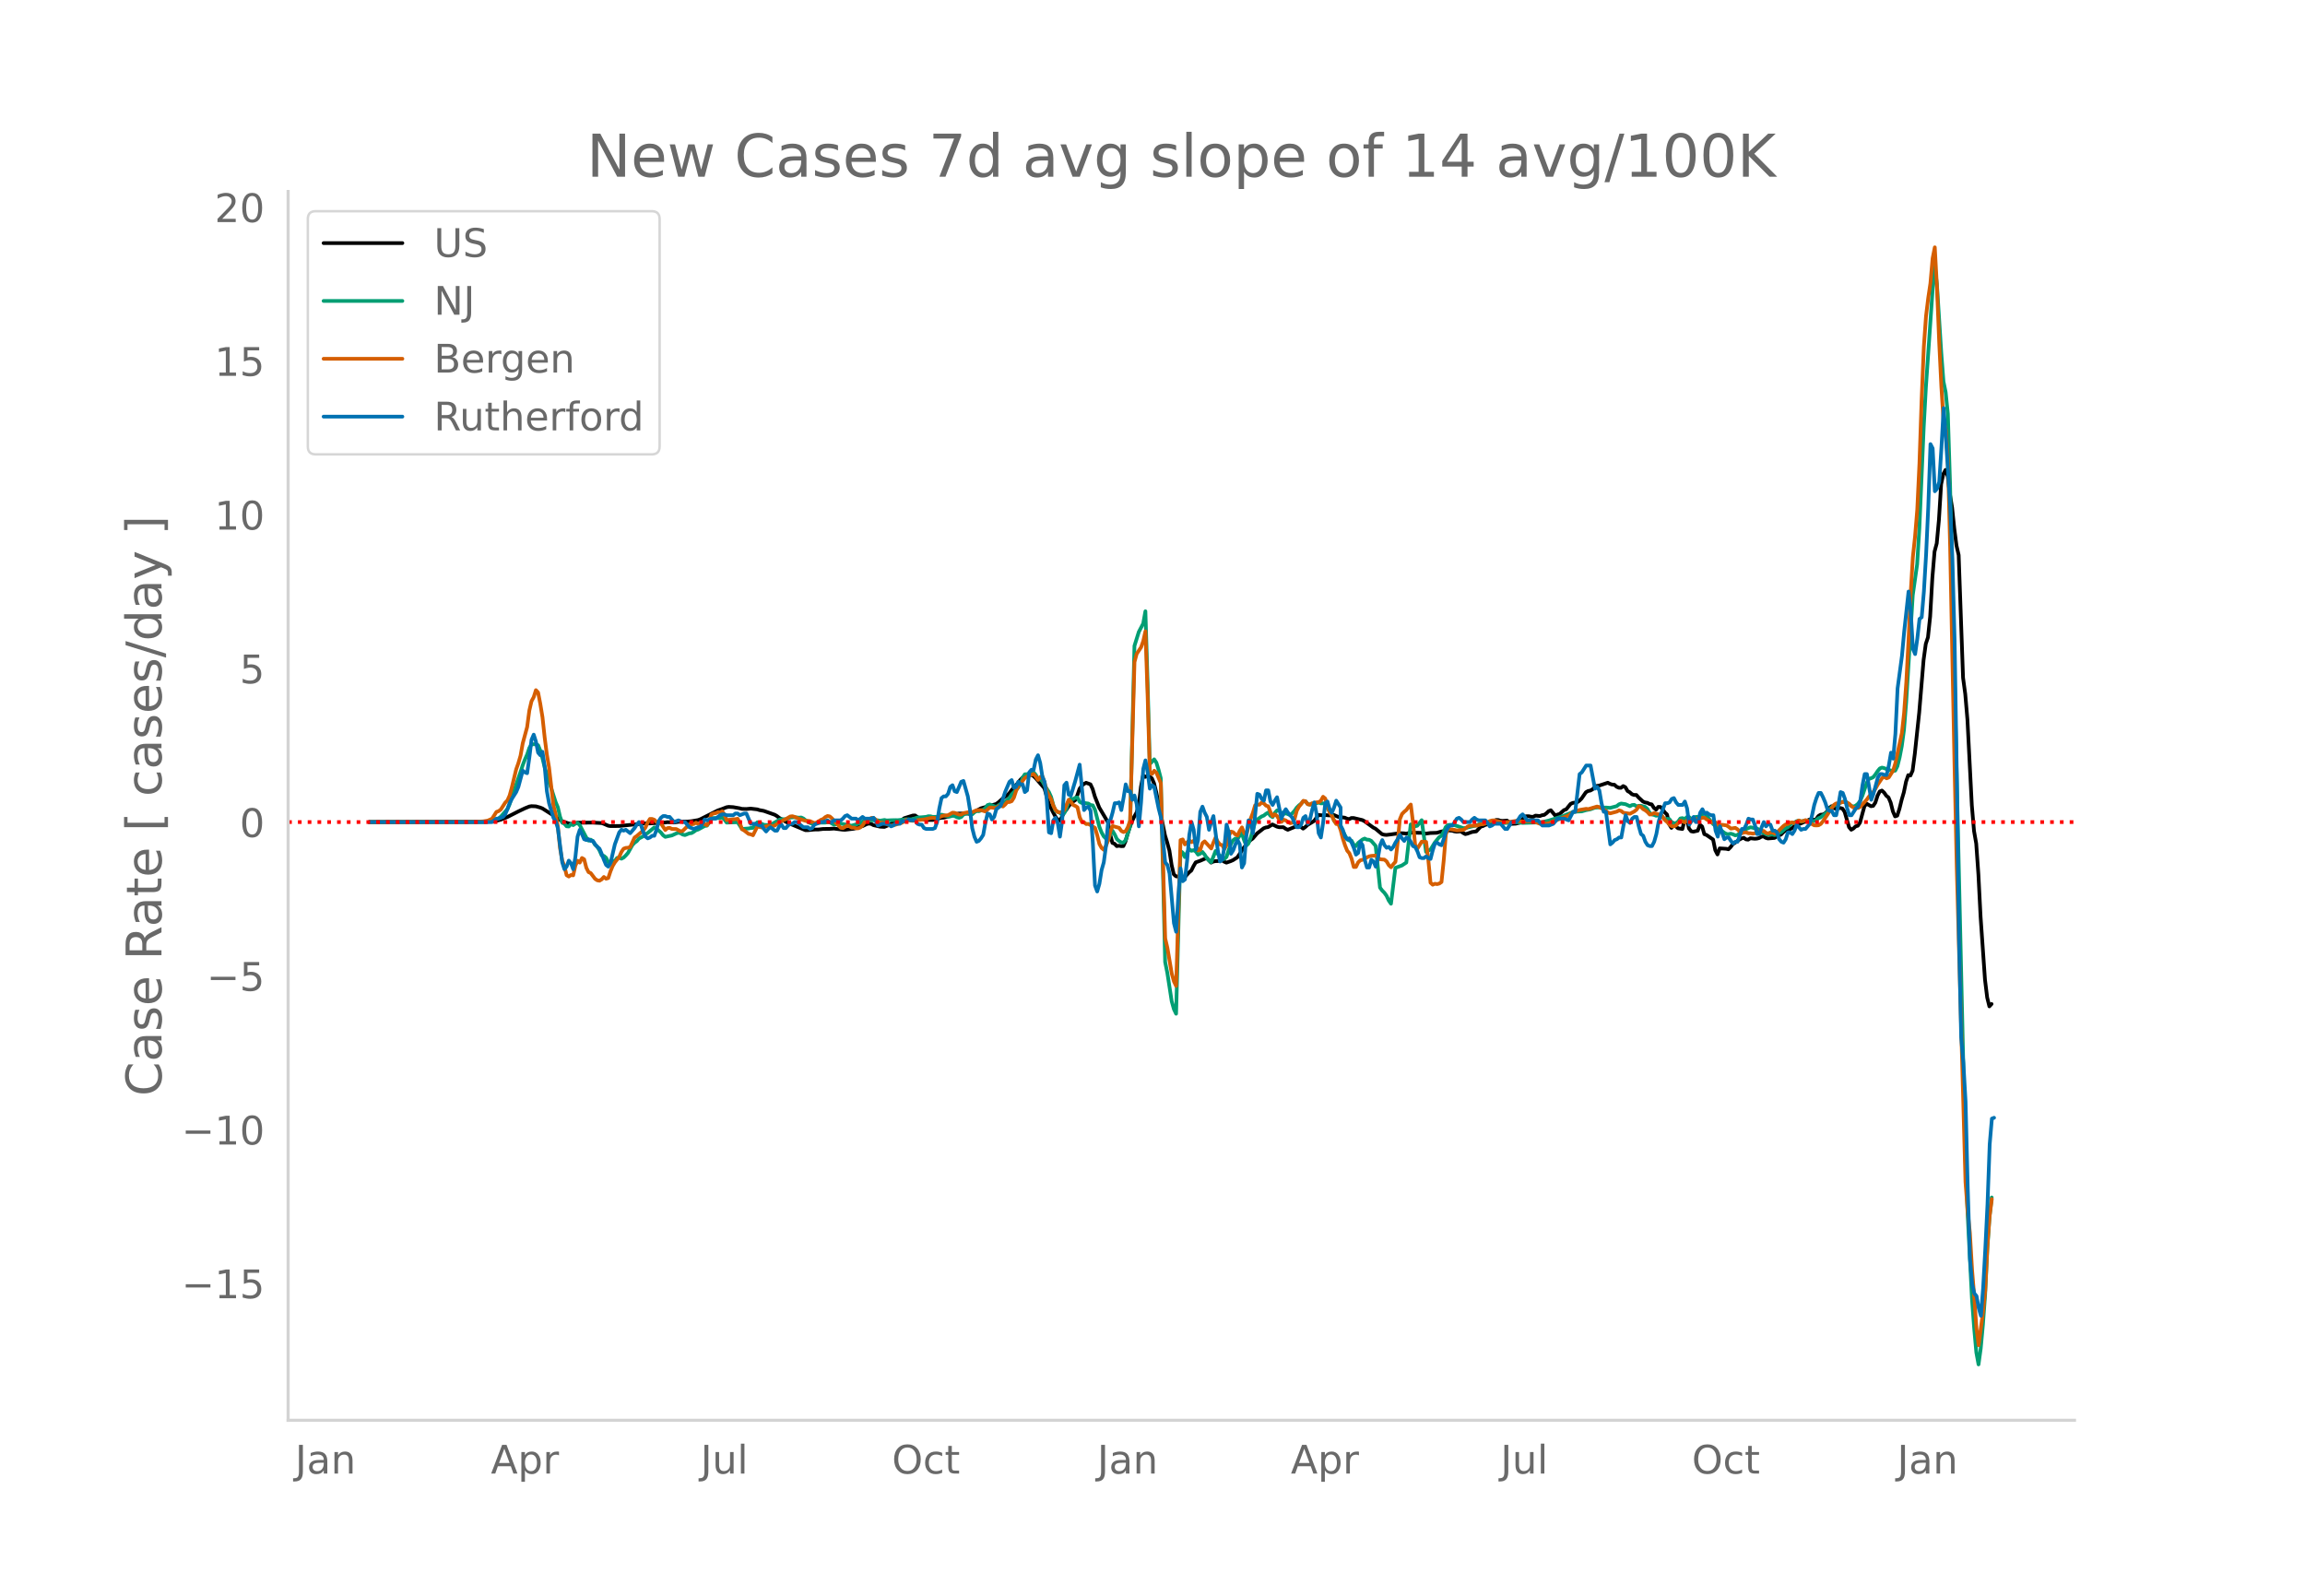<svg height="864" viewBox="0 0 936 648" width="1248" xmlns="http://www.w3.org/2000/svg" xmlns:xlink="http://www.w3.org/1999/xlink"><defs><style>*{stroke-linecap:butt;stroke-linejoin:round}</style></defs><g id="figure_1"><path d="M0 648h936V0H0z" style="fill:#fff" id="patch_1"/><g id="axes_1"><path d="M117 576.72h725.4V77.76H117z" style="fill:none" id="patch_2"/><path clip-path="url(#p9989d589c5)" d="m149.973 333.818 47.167-.107 2.67-.124 1.78-.278 1.78-.47 2.67-1.086 4.45-2.266 2.67-1.272 1.78-.72.89-.144 1.78.08 1.779.5.89.36 5.34 3.397 2.67 1.812 2.67.866.89.173.89-.024 1.78-.441 6.229-.04 3.56.19.89.302 1.78.777.89.143 3.56-.035 10.679-1.078 1.78.043 2.67-.18 3.56-.211.89-.138 2.67.143 2.669-.39 2.67.031 1.78-.175 2.67-.446.89-.327 7.12-3.586 1.779-.617 1.78-.69.89-.141 1.78.106 2.67.466.89.24 1.78.055 1.78-.165 2.67.312.89.29 1.78.33 4.449 1.574.89.534.89.7 2.67 1.607 1.78.831 6.23 2.589.89.003 2.669-.271 1.78-.029 1.78-.208 2.67-.036 1.78-.118 3.56.45.89.041 3.56-.424.89-.255.89-.403.889-.26.89-.14 1.78-.856.89-.189.89.152.89.49 2.67.617 1.78.103 1.78-.756 1.78-.96 1.78-.06.89-.224 1.78-1.523 3.559-1.107.89-.031 1.78 1.261 2.67.567 2.67.021 1.78-.343.89-.363.89-.19.89-.052 4.449-1.121.89-.394.89-.165 2.67.03.89-.01.89.132.89-.18.89-.61 2.67-1.467 6.229-1.76.89-.653 1.78-1.586 1.78-1.307.89-.866.89-1.18 2.67-3.018.89-1.195.89-.869.89-.66.89-.4.89-.137.89.07.89.435.89.862 3.559 4.105 1.78 6.247 1.78 3.598.89 1.64.89 1.234.89.473.89-1.593.89-1.923.89-.962.89-1.39.89-1.047.89-.836.89-.572.89-1.985.89-2.604.89-1.252.89-.763.89-.49 1.779.64.89 1.897.89 3.049 1.78 4.48 3.56 6.006.89 4.874.89 3.46.89.368.89.951.89-.137.89.154.89-.021.89-1.954.89-3.183.89-2.764.89-2.255.889-1.896.89-1.544.89-2.67.89-7.712.89-4.68.89.55.89-.415.89.339.89.626.89 2.06.89 3.602 3.56 17.565.89 2.87.89 3.284.89 5.826.89 3.812.89.805.89.116.889-.188.89.667.89-.26 1.78-1.943.89-.736.89-1.8.89-1.517 1.78-.633 2.67-1.157 1.78 1.888.89-.426.89-.171.89-.027 1.78-.332.89.594.889.378 1.78-.617.89-.392 1.78-1.15 2.67-3.994 1.78-2.165.89-.843.89-.63 1.78-2.071 2.67-2.087.89-.347.89-.128 1.779-1.084 1.78.873.89.249 1.78-.008.89.628.89.421 1.78-.742 2.67-1.083 1.78 1.35.89-.647.89-.834 2.67-1.617 1.779-2.446 1.78.166.89-.148 1.78.177 1.78-.198 1.78.766 2.67.342.89.386.89.21.89-.476.89.004 3.56.843.889.457 3.56 2.59.89.447 2.67 2.228.89.237.89.077 1.78-.212 3.56-.501 1.78.059.89.139 1.779-.423 2.67.064 1.78.014.89.226.89.1 1.78-.244 2.67-.09 1.78-.51 1.78-.328.89-.135 1.78.114.889.269.89.133 1.78-.131.89.65.89.474.89-.211 1.78-.64 1.78-.258 1.78-1.91.89-.231.89-.45.89-.266.89.034.89-.095 1.78-1.725.89.02.889.284.89.077 1.78-.138 1.78 1.35 1.78-.081 1.78-.442 1.78-2.437.89-.146.89.01.89.197.89.024.89-.487 1.78.179.89-.334.89-.139.889-.653.89-.855.89-.365 1.78 2.128.89-.367.89-.235 1.78-1.59.89-.297 1.78-2.21.89-.414 1.78-.25.89-.619.89-.895 1.78-2.564.89-.507.89-.175.889-.482.89-.847.89-.583.89-.094 3.56-1.18.89.472.89.289.89.058.89.808.89.407.89.033.89-.706.89.457.89 1.546.89.504.89.798.89.316.89-.014.889 1.015 1.78 1.64.89.401.89.126.89.476.89.156.89 1.41.89.752.89-1.143.89.04.89.967.89 1.27.89.84.89 3.97.89 1.457.89-1.976.89 1.286.89.865 1.78.27.889-3.637.89-.686.89 4.126.89 1.12.89.165 1.78-.39.89-2.42.89.72.89 3.096.89.345 2.67 1.848.89 4.315.89 1.74.89-2.462 2.67.16.89.203.889-.893.89-1.219.89-.545 1.78-1.294.89-.461.89-.245.89.635.89.117.89-.567 1.78.196.89-.067.89-.215.89-.542.89-.142.89.593.89.264 2.67-.215.889-.588 1.78-.803.89-.932.89-.708.89-.372.89-.117.89-.453.89-.739.89-.536 1.78-.629 3.56-1.598.89-.167.89.32.89-.261.89-1.282.89-.575.889-.056.89-.41.89-.834.89-1.432.89-.7.89.692.89.355.89-.251.89-.09.89.241.89 1.351 1.78 6.176.89 1.063.89-.51.89-.86.89-.254.89-1.287 1.78-6.577.889-1.1 1.78 1.03.89-.129.89-1.328.89-2.798.89-1.737.89-.365.89.83.89 1.274.89.715.89 2.101.89 3.53.89 2.053.89-.32.89-2.803.89-3.626.89-3.039.89-4.324.89-2.644.89.166.889-2.033.89-6.806 1.78-16.713 1.78-21.368.89-6.52.89-2.698.89-8.466.89-15.682.89-10.658.89-3.336.89-9.606.89-14.407.89-4.156.89-1.667.89 2.578.89 7.305.89 5.412.89 8.523.89 6.894.889 3.885 1.78 49.8.89 6.6.89 10.452 1.78 34.733.89 10.442.89 5.085.89 12.546.89 17.343 1.78 25.368.89 7.282.89 3.6.89-.975h0" style="fill:none;stroke:#000;stroke-linecap:round;stroke-width:1.5" id="line2d_1"/><path clip-path="url(#p9989d589c5)" d="m149.973 333.816 46.277-.084 1.78-.1 1.78-.287 2.67-1.035.89-.694 2.67-3.068.89-1.952 1.78-5.403 2.67-7.741.89-2.741.89-2.324.89-1.99.89-2.676.89-1.491 1.78-.041.889.415.89 2.164.89 3.186.89 3.627.89 2.79.89 3.255.89 2.5 1.78 5.574.89 2.102.89 3.806.89 2.494.89.36.89 1.067.89.083.89-.999.89.443.89-.603.89-.256.89.852 2.669 5.093.89 1.213.89-.396.89.617.89 1.481.89.776.89 1.483.89 2.053.89.184.89.75.89 1.781.89-.02.89-.452.89.016.89-1.237.89-.133.89.427.89-.458.89-.863.89-1.03 1.779-3.193.89-.96.89-.618.89-1.062 1.78-.932.89-.848.89-.482 2.67-2.264.89.551 1.78 1.513.89 1.121.89.662 1.78-.39.89-.184 1.779-.806.89-.317.89.248.89.527.89.199 1.78-.714.89-.098.89-.522.89-.662.89-.264 2.67-1.438.89-.128.89-1.147.89-1.58.89-.376 1.78.01.89.014.889-.307.89.922.89 1.223 4.45-.159 1.78 2.742 2.67-.206.89-.178.89-.06.89-1.26.89-1.013 1.78.628.89.425 1.779.11.89-.124 2.67-1.488.89-.588.89-.229 1.78.043 1.78-.698 1.78-.111 1.78.165.89-.082.89.421.89.71 1.78 1.112.89.27.889.057 1.78-.46 2.67-.022.89-.181.89.018 1.78 1.033 1.78-.477.89-.023 1.78.368 2.67.517 3.559-1.063 1.78-1.31.89-.07.89.28h1.78l1.78-.017.89.147 1.78-.293.89.2 1.78-.092 1.78-.043.89.03 3.559-.388 1.78.05.89-.144 1.78-.608 1.78-.105 1.78-.164.89-.26.89.03.89.24 1.78-.031.89-.339.89-.54.89.221 1.78.589.889-.086.89-.33.89.178.89.447.89.269.89-.337.89-.98.89-.429.89-.084.89.146.89.274.89-.837.89-.565.89.147 1.78-.628.89-.663.89-1.22.89-.266 1.78.723.889.282 1.78-1.264.89-.122.89-.584 1.78-1.694.89-1.406 2.67-2.759.89-1.435.89-2.588.89-1.377.89-.058.89-.207.89-.354.89-.23.89 1.06.89 1.695.89.12.889.74.89 1.665 1.78 2.77.89 1.997.89 3.35.89 2.3.89.337.89.475.89.8.89-.695.89-1.825.89-2.845.89-1.271.89.264.89-.557.89-.137.89 1.755.89.5.89-.025 1.779.241.89.607.89.137.89 1.798 1.78 6.91.89 2.273.89 1.602.89.921.89.667.89-2.366.89-1.484.89 1.497.89 1.894.89.788.89.548.89.052.89-1.041 1.78-5.484 1.779-73.33 1.78-5.706 1.78-3.398.89-4.965.89 29.043.89 33.033 1.78-1.953.89 1.346.89 2.884.89 3.43 1.78 74.651.89 4.403 1.78 11.555.89 3.182.89 1.858 1.779-66.036.89.594.89 1.843.89-1.812.89-1.42.89.671.89-.274.89.582.89 1.239.89-.378.89-.713.89 1.08.89 1.438.89.958.89.693 1.78-4.535.89 1.157.89.832.89.043.89 1.196.889-.856.89-2.812.89-2.377.89-1.541.89-.687.89.213.89-1.458.89-.94.89 2.834.89 2.237.89-.898.89-2.387 1.78-6.175.89-1.168 1.78-1.249.89-.368.89-.703.89-.526.89 1.31.889.561.89-1.712.89-1.002.89-.012.89 1.016.89.489.89-.365 1.78.746.89-.72.89-.995.89-1.293.89-.898.89-.69.89-1.013.89.036.89 1.04.89.33.89-.217.89-.063 1.779-.622.89.349.89-.03.89.173.89 1.8 1.78 2.614.89 2.414.89 1.046.89-.03 3.56 6.618.89.468.89.056.89 1.67.89.588.89-1.293 1.78-1.415.889-.39.89.442.89.052.89.447 1.78 2.035 1.78 16.972.89 1.178.89.902.89 1.246.89 1.923.89 1.273 1.78-14.558 2.67-.988 1.78-1.185 1.779-15.479.89.292.89.487.89-.24 1.78-2.251 1.78 12.876.89-.534.89-.361 1.78-2.921 1.78-2.179.89-.553.89-1.565.89-2.016.89-.772.89-.1 1.779.137 3.56 1.208.89-.05 4.45-1.062.89-.426.89-.274 2.67-.187.89-.363.89-.165 1.78.147 2.669.325 2.67-.1 1.78-.278 1.78.063 1.78.256 6.23-.192 1.78-.13 2.669-.634 6.23-1.973.89-.438 1.78-.679.89-.371 1.78-.19 1.78-.073 1.78-.511 1.78-.335 1.779-.668 1.78-.15 1.78.174.89-.085 1.78.143 1.78-.467.89-.247.89-.712.89-.342 1.78.274 1.78.81.89-.464.89-.076.89.594.889-.196.89-.04 1.78.484.89.862.89 1.503.89.684.89.19.89.344.89-.185.89-.358.89 1.171.89.884.89-.292.89.135.89 1.21.89.74.89-.298.89-.655.89-1.253.89-.145.889.399.89-.805.89-.015.89.813.89-.593.89-.274.89-.01.89.12.89-1.101.89-.547 3.56 4.463.89.71.89 1.448.89.783.89-.14.89.678.89.503.89.105.889-.21.89.258.89.421.89-.16 2.67-1.76.89-.68 1.78-.69.89.181.89.305h.89l.89.687.89.829.89.314.89.472.89.29.89-.158.89.056.89.21.889-.272.89-.509.89-.38 1.78-1.594.89-.396.89-1.026.89-.739.89-.151.89-.57.89-.257.89.384 1.78-.392.89.233.89.094.89-.123.89.015.89-.471.89-.704.89-.353 2.669-2.136 1.78-2.052 1.78-.936.89-.244.89-.575.89-.41.89.015.89.338 1.78 1.382.89.23.89-.376.89-.722.89-1.17.89-2.052 1.779-5.273.89-1.645.89-.261.89-.436.89-1.139.89-1.342.89-1.066.89-.337.89.236 1.78.706 1.78.462.89-.171.89-1.793.89-3.546.89-4.637.89-6.63.89-11.182 2.669-43.468 1.78-12.518.89-14.436 1.78-41.295.89-16.287 2.67-38.81.89-10.169.89 7.111 1.78 27.936.89 11.675.89 4.358.89 8.799.89 28.344 6.229 273.136.89 22.849 1.78 35.039.89 11.873.89 9.94.89 4.835.89-6.475.89-9.656.89-12.07.89-18.563.89-13.158.89-7.885h0" style="fill:none;stroke:#009e73;stroke-linecap:round;stroke-width:1.5" id="line2d_2"/><path clip-path="url(#p9989d589c5)" d="m149.973 333.816 42.717-.082 3.56-.205 1.78-.287 1.78-.78 1.78-2.773.89-.315.89-.676 1.78-2.76.89-.91.89-1.968.89-3.232 1.78-7.414.89-2.521.89-3.055.89-5.03 1.78-6.566.89-6.71.89-3.806.89-1.647.89-2.829.889.943.89 4.592.89 5.432.89 8.262.89 6.929.89 5.254 1.78 15.43.89 3.499.89 4.954.89 8.842.89 5.036.89 2.323.89 3.629.89.553.89-.615.89.137.89-3.943.89-1.988.89.751.89-1.865.889.526.89 3.464.89 1.736.89.41 1.78 2.344.89.587.89.158.89-.547.89-.977.89.71.89-.266.89-2.72.89-2.173.89-1.482 1.78-2.208.89-2.022.89-1.319.89-.321.89-.068.889-.28 1.78-3.875.89-.601 1.78-1.531.89-.759.89-1.223.89-2.009.89-1.428.89.02.89.329.89.895.89.663.89-.103 1.78 2.7.89-.766.89-.103.89.445 1.779.04 1.78.95.89-.232 2.67-2.644.89.006.89-.15.89-.52.89.48.89.218.89-.294.89.164.89.512.89-1.653.89-2.747.89-.403.89-.144.89-.423.89.082.889-.404.89 1.463.89 2.104 2.67-.335.89-.04.89-.185.89 1.75.89 2.528.89.498 1.78 1.394.89.171.89.376 1.78-3.574 1.78.41.89-.123.89-.369.889-.143.89.136.89-.02.89-.287 1.78-1.237.89-.396.89-.602.89-.369 1.78-1.059.89-.102.89.28 1.78.758 2.67.848.89-.007.89.116 1.779.793.89-.205 1.78-1.1.89-.356.89-.772.89-.444.89.17.89.766.89 1.08 1.78 1.838.89.936.89.144 1.78-1.053.89.28.89.595.89-.014.89.267.89-.007.889-.37.89-.826.89-1.414.89-.615.89-.315.89-.697.89.09.89.614.89.759.89.485.89.007 1.78.54.89.423.89.212.89-.24.89-.088 1.78-.731.89-.075.89-.697.889-.533 1.78.362.89.061 2.67-.362 1.78-.178 2.67-.594.89-.096 1.78.233 1.78-.889.89-.232 1.78-.157 1.779-1.025.89.082 1.78.704.89-.007.89-.588 1.78-.335.89-.184.89.116 1.78-.786 1.78-.04 1.78.56 1.78-1.613.89.027.89.144.889-.007.89-.656.89-.219.89.294.89-.772.89-1.039.89-.007.89-.341.89-1.422.89-2.74.89-1.981.89-.608.89-1.517.89-1.169.89-.56 2.67-1.046.89 1.094.89 1.318.89-1.195.889-.287.89 2.542.89 3.553.89 1.783.89 1.49.89 2.61.89 1.722.89.861.89.075.89-.061.89-.875 1.78-4.175.89.827.89 1.285.89.403.89.567.89 4.004.89 1.954.89.144.89.704.889-.069 2.67 1.606.89 2.993.89 3.567.89 1.6.89.75.89-1.632.89-2.235.89-3.71.89-2.07 2.67.75.89 1.258.89.438.89-.397.89-1.626.89-2.651 1.779-64.383.89-3.314 1.78-2.665.89-2.529.89-3.97.89 26.547.89 30.86.89.532.89-1.305.89.807 1.78 4.223 1.78 63.03.89 3.82 1.78 10.468.89 3.218.89 1.831 1.779-59.216.89-.294.89 2.036 1.78-1.633.89.717.89-.574.89 1.306.89 2.63.89-.266.89-2.713.89-.717 2.67 2.89.89-2.412.89-2.03.89 1.73.89 1.113.89.24.89 1.57.889-1.55.89-3.697.89-1.825.89.24.89.922.89.444.89-1.886.89-1.414.89 2.275.89.67 1.78-6.54.89-2.316.89-3.027.89-.314.89.034.89-.895.89.375.89.923.89.246.89 2.337.889 1.674.89-.738.89.642.89 1.517.89.902.89-.881.89.287.89.69.89.437.89-.205.89-1.483.89-3.375.89-1.626.89-1.114.89-1.299.89.199.89 1.223.89.11.89-.548.89.076.89-.438.889-.027.89-.642.89-1.593.89.725.89 3.355.89 2.248.89 1.408.89 1.886.89 1.448.89.082.89 2.337.89 3.478.89 2.747.89 2.194.89 1.032.89 2.227.89 3.355.89-.027.89-1.859.89-.84.89-.198.889-.37.89-.614.89-.41.89-.192 1.78-.123 1.78 1.504 1.78.143.89.745.89 1.53.89.82.89-1.222.89-.97.89-7.818.89-9.47.89-2.146.89-.916.89-.738.889-1.223.89-.97.89 7.195.89 9.259.89 1.476 1.78-2.89 1.78.136.89 7.373.89 9.204.89.807.89-.39.89.15.89-.239.89-.621.89-8.624.89-10.755.89-2.31.89.253 1.779.28.89.212 2.67-.246.89-.588.89-.779.89-.294 2.67-.048 1.78-.533.89-.054.89-.253 1.78-.977.89-.267.89-.068 3.559.861.89-.014.89-.157.89-.034 2.67-.43 2.67.232 3.56-.075.89.054 2.67.991.89.116 1.779-.198.89-.178 8.01-3.17 1.78-1.326 2.67-.881 2.67-.458.89.116 3.559-1.06.89.288 1.78.902.89.588.89.758.89.24 2.67-.705.89-.505.89.28.89.697 2.67.39 1.78-.95.89-.732.889-1.38.89.308.89.895.89.485.89.717.89.991.89-.157.89-.458 1.78.574.89-.061 1.78 2.412.89.758.89.998.89.642.89.103.89-.403 1.78-1.9.89.246.889.43.89-.738.89-.533.89.52 2.67-.752.89-.061.89-.335.89.048.89.69 2.67 1.353.89-.178.89.8.89.642.89-.492 1.78.266.89.568.889.724 1.78-.294.89.554.89.922.89.71.89-.327.89-.041.89.362.89.014.89.15.89-.178.89-.608 1.78-.396.89.102.89.745.89.3.89-.43.89-.054.89.56.889-.314.89-1.107 1.78-1.743.89-.622.89-.15.89-.567.89-.103.89.349 1.78-1.135.89.356.89-.096.89-.396.89.273.89.601.89.738.89.492.89.048.89-.068.89-.533.889-1.093 4.45-6.642.89-.595.89-.048 1.78-.54.89.055.89.212.89.52.89.942.89.568 1.78.143.89-.471 2.669-2.98.89-1.237 1.78-1.879.89-1.373.89-1.613 1.78-2.603.89-.581.89.69.89-.355 1.78-2.795.89-2.959 2.67-12.28.89-8.124.89-12.443.89-16.646.89-19.502.889-14.746.89-8.378.89-10.837.89-18.82.89-26.02.89-21.293.89-12.504.89-7.312.89-5.979.89-10.12.89-4.51.89 16.407.89 22.064.89 18.286.89 13.817.89 3.56.89 12.846.89 35.014 1.78 88.477.89 40.972 3.559 128.09.89 11.957.89 8.706.89 15.033.89 11.083.89 12.833.89 6.676 1.78-13.57.89-8.685.89-18.115.89-12.061.89-6.909h0" style="fill:none;stroke:#d55e00;stroke-linecap:round;stroke-width:1.5" id="line2d_3"/><path clip-path="url(#p9989d589c5)" d="M149.973 333.816h49.837l1.78-1.392h.89l1.78-.696.89-1.044.89-2.089.89-2.436.89-1.74 1.78-2.784.89-2.088 1.78-6.613.89.696.89.348.89-6.264.89-7.309.89-2.088.89 2.784.889 4.525.89 1.044.89-1.393.89 5.917.89 10.093.89 4.872 1.78 5.917.89 1.392.89 2.784 1.78 13.921.89 2.784.89-1.044.89-2.436.89 1.044.89 2.436.89-4.872.89-8.353.89-2.784.89 1.74.889 2.088.89.348.89-.348.89.696h.89l.89 1.393.89 1.044.89.696.89 2.088.89 2.436.89 2.088.89.696.89-1.392 1.78-7.656 1.78-4.873.89-1.044.89.348.89-.348 1.779 1.392 1.78-2.088.89-1.392.89-1.044.89 1.392.89 2.784.89 1.74.89.696.89-.348.89-.696h.89l.89-2.436.89-3.48.89-1.392.89-.696h.89l.89.348h.89l1.78 2.088 1.779-.696 1.78.696h.89l1.78 2.088 1.78.696 1.78-.696h.89l.89-1.74.89-1.392.89.348 1.78-.696h1.78l1.78-1.392.889-.348h.89l.89.348h2.67l.89-.696h.89l.89.696 1.78-.696h.89l1.78 4.176h1.78l1.78.696h.89l.89 1.392.89 1.044.889-1.044.89-.696 1.78 1.392h.89l.89-1.74.89-.696.89 1.392h.89l.89-1.044.89-.696h.89l.89-.696h.89l2.67 2.088h1.78l.89.696.89-.348.889-1.392 2.67-1.044h.89l1.78-.696.89.696h.89l.89-.696h2.67l.89-.696.89-1.044.89-.348 1.78 1.392h1.78l.89.696 1.779-1.392.89.696h2.67l.89-.348.89 1.392.89 1.74 1.78-.696h1.78l.89.348.89.696.89-.348.89-.696h1.78l.89-1.044h1.779l.89-.696.89.348h1.78l.89 1.392.89.348h.89l.89 1.392.89.348h2.67l.89-.348.89-2.436.89-5.569.89-4.176.89-.696h.89l.89-1.044.889-2.784.89-.696.89 2.436.89.348 1.78-4.177.89-.348 1.78 6.265.89 5.568.89 7.309.89 3.48.89 2.088.89-.348.89-1.044.89-1.392.89-4.872.89-3.828.89.348.89 2.088.89-1.044.889-3.133 1.78-1.392 1.78-5.568 1.78-4.177.89-.696.89 3.133.89-.348.89-2.089.89 1.045h.89l.89 3.132.89-.696.89-7.309.89-1.044h.89l.89-4.176.89-1.74.89 3.132.889 5.568.89 2.088.89 7.31.89 13.224.89.348.89-5.22.89-1.044.89 2.088.89 5.568.89-6.264.89-14.617.89-1.045.89 4.873.89.348 1.78-5.917 1.78-6.612 1.78 18.445.89-1.044.889-.348.89 1.74.89 12.877.89 17.402.89 2.436.89-3.132.89-5.569.89-3.132.89-6.612.89-10.093.89-.348.89-3.133.89-3.828h.89l.89-.348.89 3.132.89-4.872.89-5.568.89 2.784h.89l.89 3.48.889-1.74.89 3.48.89 9.049.89-9.745.89-13.573.89-3.48.89 4.872.89 6.613.89-1.392.89.696 1.78 8.7.89 3.48 1.78 18.446.89 1.044.89 3.48 1.78 20.186.89 3.48.89-14.617.889-11.137.89 5.22.89-.695.89-7.657.89-10.44.89-5.221.89 3.132.89 8.005.89-3.829.89-11.485.89-2.088.89 2.436.89 1.74.89 5.221.89-3.132.89-2.436 1.78 13.92.89 4.525.89-.696.89-5.22.889-9.05.89 3.133.89 8.7.89-1.391.89-2.436.89-1.74.89 1.74.89 9.396.89-1.74.89-11.137.89-6.264.89.348.89 4.872.89-7.308.89-8.701.89.348.89 1.74.89.696.89-4.176h.89l.89 4.524.889 1.392.89-1.74.89-1.392 1.78 8.7.89-2.436.89-1.392.89 1.392 1.78 2.089.89 2.088.89 1.74h.89l.89-1.044.89-2.784.89-.696.89 3.132.89-1.74.89-3.829.89-3.132.89 4.525.889 8.004.89 1.74.89-5.916.89-8.005.89-.696.89 3.132.89 1.392.89-2.088.89-2.784 1.78 2.784v7.309l.89 1.74.89 2.784.89 1.044.89-.348.89 1.74.89 2.089.89 2.784.89-.696.89-4.525.89 1.393.889 5.916.89 3.132h.89l.89-3.132.89.696.89 2.088.89-3.48.89-5.22.89-2.089.89 2.089.89 1.044.89-.348.89 1.044.89-1.044.89-1.74.89-1.393.89-1.74.89 1.392.89 1.044.89-1.392.889.348.89 1.392.89 1.74.89.349.89 1.74.89 2.436.89.348h.89l.89-.696.89.696.89.348.89-3.48.89-2.784.89-.349.89.697.89.348.89-2.437.89-3.132.89-1.74.89-.696h.89l1.779-2.784.89-.348.89.696.89 1.044h2.67l.89-1.044.89-.696.89.696.89.348h2.67l.89 1.044.89 1.392.89-.348.89-.696h2.669l1.78 2.088h.89l1.78-2.784h1.78l.89-1.044.89-1.392.89-.696.89 1.044.89 1.392h4.45l1.78 2.088h2.669l1.78-.696 1.78-2.088h2.67l1.78.696 1.78-3.48h.89l1.78-15.314.89-.696 1.78-2.784h1.78l1.779 9.397.89-.696.89 1.392.89 5.22.89 3.48h.89l1.78 13.226.89-.697.89-1.044.89-.348.89-.696h.89l.89-4.872.89-4.176.89 2.436.89.696.89-1.74.89-.696h.89l.889 3.828.89 3.132.89.696.89 2.436.89 1.393.89.348h.89l.89-1.74.89-3.133.89-4.872.89-3.132.89-2.089.89-2.436h.89l.89-.348.89-1.392.89-.348.89 1.74.89 1.044h1.78l.889-1.392.89 2.784.89 6.613.89-1.392.89-1.74.89 2.088h.89l.89-3.829.89-1.392.89 1.74.89-.348.89.697.89.348h.89l.89 6.264.89 2.436.89-4.176 1.78 5.22.89-.696h.89l.889 1.392.89 1.045.89-.697h.89l.89-2.436.89-2.784h.89l.89-1.74.89-2.436.89.348h.89l.89 2.436.89 3.48h.89l.89-2.784.89-2.088.89 1.74.89-1.044.89.348.89 2.436h.89l.889.696.89 2.784.89 1.044.89.348.89-1.392.89-2.784h.89l.89.696.89-1.392.89-2.436 1.78 2.088.89-.348h.89l1.78-2.088.89-3.48.89-4.177.89-2.784.89-2.088h.89l.889 1.74.89 2.088.89 2.784.89.696h.89l.89 1.74h.89l.89-4.176.89-5.22.89.348.89 2.436.89 3.828.89 2.785h.89l1.78-2.785.89-.696.89-2.436.89-6.264.89-4.525h.889l1.78 10.441.89-2.436 1.78-6.613.89-1.392h.89l.89.348h.89l.89-3.828.89-5.22.89 2.436.89-10.093.89-18.446 1.78-13.225.89-9.745 1.78-16.357.89 8.005.889 15.313.89 2.088.89-6.264.89-8.005.89-.696.89-10.44.89-14.966.89-19.49.89-25.406.89 1.74.89 17.402.89-1.044.89-2.784.89-13.922.89-16.009.89 11.485 1.78 28.538.89 21.23.89 33.063.89 54.64.889 66.474.89 40.023.89 10.44.89 15.662.89 35.499.89 28.19.89 10.441.89 3.828.89 1.045.89 4.872.89 3.132.89-11.137.89-16.009.89-18.098.89-24.362.89-10.44.89-.348h0" style="fill:none;stroke:#0072b2;stroke-linecap:round;stroke-width:1.5" id="line2d_4"/><path clip-path="url(#p9989d589c5)" d="M117 333.816h725.4" style="fill:none;stroke:red;stroke-dasharray:1.5,2.475;stroke-dashoffset:0;stroke-width:1.5" id="line2d_5"/><path d="M117 576.72V77.76" style="fill:none;stroke:#d3d3d3;stroke-linecap:square;stroke-linejoin:miter;stroke-width:1.25" id="patch_3"/><path d="M117 576.72h725.4" style="fill:none;stroke:#d3d3d3;stroke-linecap:square;stroke-linejoin:miter;stroke-width:1.25" id="patch_4"/><g id="matplotlib.axis_1"><g id="xtick_1"><g style="fill:#696969" transform="matrix(.16 0 0 -.16 119.841 598.378)" id="text_1"><defs><path d="M9.813 72.906h9.859V5.078q0-13.187-5-19.14-5-5.954-16.094-5.954h-3.75v8.297h3.078q6.531 0 9.219 3.672Q9.813-4.39 9.813 5.078z" id="DejaVuSans-74"/><path d="M34.281 27.484q-10.89 0-15.093-2.484-4.204-2.484-4.204-8.5 0-4.781 3.157-7.594 3.156-2.797 8.562-2.797 7.485 0 12 5.297 4.516 5.297 4.516 14.078v2zm17.922 3.72V0H43.22v8.297Q40.14 3.328 35.547.953q-4.594-2.375-11.234-2.375-8.391 0-13.36 4.719Q6 8.016 6 15.922q0 9.219 6.172 13.906 6.187 4.688 18.437 4.688h12.61v.89q0 6.203-4.078 9.594-4.078 3.39-11.453 3.39-4.688 0-9.141-1.124-4.438-1.125-8.531-3.375v8.312q4.921 1.906 9.562 2.844 4.64.953 9.031.953 11.875 0 17.735-6.156 5.86-6.14 5.86-18.64z" id="DejaVuSans-97"/><path d="M54.89 33.016V0h-8.984v32.719q0 7.765-3.031 11.61-3.031 3.858-9.078 3.858-7.281 0-11.484-4.64-4.204-4.625-4.204-12.64V0H9.08v54.688h9.03v-8.5q3.235 4.937 7.594 7.374Q30.078 56 35.797 56q9.422 0 14.25-5.828 4.844-5.828 4.844-17.156z" id="DejaVuSans-110"/></defs><use xlink:href="#DejaVuSans-74"/><use x="29.492" xlink:href="#DejaVuSans-97"/><use x="90.771" xlink:href="#DejaVuSans-110"/></g></g><g id="xtick_2"><g style="fill:#696969" transform="matrix(.16 0 0 -.16 199.32 598.378)" id="text_2"><defs><path d="M34.188 63.188 20.797 26.906h26.812zm-5.579 9.718h11.188L67.578 0h-10.25l-6.64 18.703h-32.86L11.188 0H.78z" id="DejaVuSans-65"/><path d="M18.11 8.203v-29H9.077v75.484h9.031v-8.296q2.844 4.875 7.157 7.234Q29.594 56 35.594 56q9.968 0 16.187-7.906 6.235-7.907 6.235-20.797T51.78 6.484q-6.218-7.906-16.187-7.906-6 0-10.328 2.375-4.313 2.375-7.157 7.25zm30.578 19.094q0 9.906-4.079 15.547-4.078 5.64-11.203 5.64-7.14 0-11.218-5.64-4.079-5.64-4.079-15.547 0-9.906 4.078-15.547 4.079-5.64 11.22-5.64 7.124 0 11.202 5.64t4.078 15.547z" id="DejaVuSans-112"/><path d="M41.11 46.297q-1.516.875-3.297 1.281Q36.03 48 33.89 48q-7.625 0-11.703-4.953-4.079-4.953-4.079-14.234V0H9.08v54.688h9.03v-8.5q2.844 4.984 7.375 7.39Q30.031 56 36.531 56q.922 0 2.047-.125 1.125-.11 2.484-.36z" id="DejaVuSans-114"/></defs><use xlink:href="#DejaVuSans-65"/><use x="68.408" xlink:href="#DejaVuSans-112"/><use x="131.885" xlink:href="#DejaVuSans-114"/></g></g><g id="xtick_3"><g style="fill:#696969" transform="matrix(.16 0 0 -.16 284.492 598.378)" id="text_3"><defs><path d="M8.5 21.578v33.11h8.984V21.922q0-7.766 3.016-11.656 3.031-3.875 9.094-3.875 7.265 0 11.484 4.64 4.234 4.64 4.234 12.656v31h8.985V0h-8.984v8.406Q42.047 3.422 37.718 1q-4.313-2.422-10.032-2.422-9.421 0-14.312 5.86Q8.5 10.296 8.5 21.578zM31.11 56z" id="DejaVuSans-117"/><path d="M9.422 75.984h8.984V0H9.422z" id="DejaVuSans-108"/></defs><use xlink:href="#DejaVuSans-74"/><use x="29.492" xlink:href="#DejaVuSans-117"/><use x="92.871" xlink:href="#DejaVuSans-108"/></g></g><g id="xtick_4"><g style="fill:#696969" transform="matrix(.16 0 0 -.16 362.188 598.378)" id="text_4"><defs><path d="M39.406 66.219q-10.75 0-17.078-8.016-6.312-8-6.312-21.828 0-13.766 6.312-21.781 6.328-8 17.078-8 10.735 0 17.016 8 6.281 8.015 6.281 21.781 0 13.828-6.281 21.828-6.281 8.016-17.016 8.016zm0 8q15.328 0 24.5-10.281 9.188-10.282 9.188-27.563 0-17.234-9.188-27.516-9.172-10.28-24.5-10.28-15.375 0-24.593 10.25-9.204 10.265-9.204 27.546t9.204 27.563q9.218 10.28 24.593 10.28z" id="DejaVuSans-79"/><path d="M48.781 52.594v-8.407q-3.812 2.11-7.64 3.157-3.828 1.047-7.735 1.047-8.75 0-13.593-5.547-4.829-5.532-4.829-15.547 0-10.016 4.829-15.563 4.843-5.53 13.593-5.53 3.907 0 7.735 1.046 3.828 1.047 7.64 3.156V2.094Q45.016.344 40.984-.531q-4.015-.89-8.562-.89-12.36 0-19.64 7.765-7.266 7.765-7.266 20.953 0 13.375 7.343 21.031Q20.22 56 33.016 56q4.14 0 8.093-.86 3.953-.843 7.672-2.546z" id="DejaVuSans-99"/><path d="M18.313 70.219V54.688h18.5v-6.985h-18.5V18.016q0-6.688 1.828-8.594 1.828-1.906 7.453-1.906h9.218V0h-9.218q-10.407 0-14.36 3.875-3.953 3.89-3.953 14.14v29.688H2.687v6.984h6.594V70.22z" id="DejaVuSans-116"/></defs><use xlink:href="#DejaVuSans-79"/><use x="78.711" xlink:href="#DejaVuSans-99"/><use x="133.691" xlink:href="#DejaVuSans-116"/></g></g><g id="xtick_5"><g style="fill:#696969" transform="matrix(.16 0 0 -.16 445.564 598.378)" id="text_5"><use xlink:href="#DejaVuSans-74"/><use x="29.492" xlink:href="#DejaVuSans-97"/><use x="90.771" xlink:href="#DejaVuSans-110"/></g></g><g id="xtick_6"><g style="fill:#696969" transform="matrix(.16 0 0 -.16 524.152 598.378)" id="text_6"><use xlink:href="#DejaVuSans-65"/><use x="68.408" xlink:href="#DejaVuSans-112"/><use x="131.885" xlink:href="#DejaVuSans-114"/></g></g><g id="xtick_7"><g style="fill:#696969" transform="matrix(.16 0 0 -.16 609.325 598.378)" id="text_7"><use xlink:href="#DejaVuSans-74"/><use x="29.492" xlink:href="#DejaVuSans-117"/><use x="92.871" xlink:href="#DejaVuSans-108"/></g></g><g id="xtick_8"><g style="fill:#696969" transform="matrix(.16 0 0 -.16 687.02 598.378)" id="text_8"><use xlink:href="#DejaVuSans-79"/><use x="78.711" xlink:href="#DejaVuSans-99"/><use x="133.691" xlink:href="#DejaVuSans-116"/></g></g><g id="xtick_9"><g style="fill:#696969" transform="matrix(.16 0 0 -.16 770.396 598.378)" id="text_9"><use xlink:href="#DejaVuSans-74"/><use x="29.492" xlink:href="#DejaVuSans-97"/><use x="90.771" xlink:href="#DejaVuSans-110"/></g></g></g><g id="matplotlib.axis_2"><g id="ytick_1"><g style="fill:#696969" transform="matrix(.16 0 0 -.16 73.733 527.172)" id="text_10"><defs><path d="M10.594 35.5h62.593v-8.297H10.594z" id="DejaVuSans-8722"/><path d="M12.406 8.297h16.11v55.625l-17.532-3.516v8.985l17.438 3.515h9.86V8.296H54.39V0H12.406z" id="DejaVuSans-49"/><path d="M10.797 72.906h38.719v-8.312H19.828v-17.86q2.14.735 4.281 1.094 2.157.36 4.313.36 12.203 0 19.328-6.688 7.14-6.688 7.14-18.11 0-11.765-7.328-18.296-7.328-6.516-20.656-6.516-4.593 0-9.36.781-4.75.782-9.827 2.344v9.922q4.39-2.39 9.078-3.563 4.687-1.171 9.906-1.171 8.453 0 13.375 4.437 4.938 4.438 4.938 12.063 0 7.609-4.938 12.047-4.922 4.453-13.375 4.453-3.953 0-7.89-.875-3.922-.875-8.016-2.735z" id="DejaVuSans-53"/></defs><use xlink:href="#DejaVuSans-8722"/><use x="83.789" xlink:href="#DejaVuSans-49"/><use x="147.412" xlink:href="#DejaVuSans-53"/></g></g><g id="ytick_2"><g style="fill:#696969" transform="matrix(.16 0 0 -.16 73.733 464.746)" id="text_11"><defs><path d="M31.781 66.406q-7.61 0-11.453-7.5Q16.5 51.422 16.5 36.375q0-14.984 3.828-22.484 3.844-7.5 11.453-7.5 7.672 0 11.5 7.5 3.844 7.5 3.844 22.484 0 15.047-3.844 22.531-3.828 7.5-11.5 7.5zm0 7.813q12.266 0 18.735-9.703 6.468-9.688 6.468-28.141 0-18.406-6.468-28.11-6.47-9.687-18.735-9.687-12.25 0-18.718 9.688-6.47 9.703-6.47 28.109 0 18.453 6.47 28.14Q19.53 74.22 31.78 74.22z" id="DejaVuSans-48"/></defs><use xlink:href="#DejaVuSans-8722"/><use x="83.789" xlink:href="#DejaVuSans-49"/><use x="147.412" xlink:href="#DejaVuSans-48"/></g></g><g id="ytick_3"><g style="fill:#696969" transform="matrix(.16 0 0 -.16 83.912 402.32)" id="text_12"><use xlink:href="#DejaVuSans-8722"/><use x="83.789" xlink:href="#DejaVuSans-53"/></g></g><g id="ytick_4"><use xlink:href="#DejaVuSans-48" style="fill:#696969" transform="matrix(.16 0 0 -.16 97.32 339.895)" id="text_13"/></g><g id="ytick_5"><use xlink:href="#DejaVuSans-53" style="fill:#696969" transform="matrix(.16 0 0 -.16 97.32 277.469)" id="text_14"/></g><g id="ytick_6"><g style="fill:#696969" transform="matrix(.16 0 0 -.16 87.14 215.043)" id="text_15"><use xlink:href="#DejaVuSans-49"/><use x="63.623" xlink:href="#DejaVuSans-48"/></g></g><g id="ytick_7"><g style="fill:#696969" transform="matrix(.16 0 0 -.16 87.14 152.618)" id="text_16"><use xlink:href="#DejaVuSans-49"/><use x="63.623" xlink:href="#DejaVuSans-53"/></g></g><g id="ytick_8"><g style="fill:#696969" transform="matrix(.16 0 0 -.16 87.14 90.192)" id="text_17"><defs><path d="M19.188 8.297h34.421V0H7.33v8.297q5.609 5.812 15.296 15.594 9.703 9.797 12.188 12.64 4.734 5.313 6.609 9 1.89 3.688 1.89 7.25 0 5.813-4.078 9.469-4.078 3.672-10.625 3.672-4.64 0-9.797-1.61-5.14-1.609-11-4.89v9.969Q13.767 71.78 18.938 73q5.188 1.219 9.485 1.219 11.328 0 18.062-5.672 6.735-5.656 6.735-15.125 0-4.5-1.688-8.531-1.672-4.016-6.125-9.485-1.218-1.422-7.765-8.187-6.532-6.766-18.453-18.922z" id="DejaVuSans-50"/></defs><use xlink:href="#DejaVuSans-50"/><use x="63.623" xlink:href="#DejaVuSans-48"/></g></g><g style="fill:#696969" transform="matrix(0 -.2 -.2 0 65.573 445.117)" id="text_18"><defs><path d="M64.406 67.281v-10.39q-4.984 4.64-10.625 6.922-5.64 2.296-11.984 2.296-12.5 0-19.14-7.64-6.641-7.64-6.641-22.094 0-14.406 6.64-22.047 6.64-7.64 19.14-7.64 6.345 0 11.985 2.296 5.64 2.297 10.625 6.938V5.609Q59.234 2.094 53.437.33q-5.78-1.75-12.218-1.75-16.563 0-26.094 10.124-9.516 10.14-9.516 27.672 0 17.578 9.516 27.703 9.531 10.14 26.094 10.14 6.531 0 12.312-1.734 5.797-1.734 10.875-5.203z" id="DejaVuSans-67"/><path d="M44.281 53.078v-8.5q-3.797 1.953-7.906 2.922-4.094.984-8.5.984-6.688 0-10.031-2.047-3.344-2.046-3.344-6.156 0-3.125 2.39-4.906 2.391-1.781 9.626-3.39l3.078-.688q9.562-2.047 13.593-5.781 4.032-3.735 4.032-10.422 0-7.625-6.032-12.078-6.03-4.438-16.578-4.438-4.39 0-9.156.86Q10.688.296 5.422 2v9.281q4.984-2.594 9.812-3.89 4.829-1.282 9.579-1.282 6.343 0 9.75 2.172 3.421 2.172 3.421 6.125 0 3.656-2.468 5.61-2.453 1.953-10.813 3.765l-3.125.735q-8.344 1.75-12.062 5.39-3.704 3.64-3.704 9.985 0 7.718 5.47 11.906Q16.75 56 26.811 56q4.97 0 9.36-.734 4.406-.72 8.11-2.188z" id="DejaVuSans-115"/><path d="M56.203 29.594v-4.39H14.891q.593-9.282 5.593-14.142 5-4.859 13.938-4.859 5.172 0 10.031 1.266 4.86 1.265 9.656 3.812v-8.5Q49.266.734 44.187-.344 39.11-1.422 33.892-1.422q-13.094 0-20.735 7.61-7.64 7.625-7.64 20.625 0 13.421 7.25 21.296Q20.016 56 32.328 56q11.031 0 17.453-7.11 6.422-7.093 6.422-19.296zm-8.984 2.64q-.094 7.36-4.125 11.75-4.032 4.407-10.672 4.407-7.516 0-12.031-4.25-4.516-4.25-5.203-11.97z" id="DejaVuSans-101"/><path d="M44.39 34.188q3.172-1.079 6.172-4.594 3-3.516 6.032-9.672L66.609 0H56l-9.313 18.703q-3.624 7.328-7.015 9.719-3.39 2.39-9.25 2.39h-10.75V0h-9.86v72.906h22.266q12.5 0 18.656-5.234 6.157-5.219 6.157-15.766 0-6.89-3.203-11.437-3.204-4.532-9.297-6.282zM19.673 64.797V38.922h12.406q7.125 0 10.766 3.297 3.64 3.297 3.64 9.687 0 6.39-3.64 9.64-3.64 3.25-10.766 3.25z" id="DejaVuSans-82"/><path d="M8.594 75.984h20.703V69H17.578V-6.203h11.719v-6.984H8.594z" id="DejaVuSans-91"/><path d="M25.39 72.906h8.297L8.297-9.28H0z" id="DejaVuSans-47"/><path d="M45.406 46.39v29.594h8.985V0h-8.985v8.203Q42.578 3.328 38.25.953q-4.313-2.375-10.375-2.375-9.906 0-16.14 7.906-6.22 7.922-6.22 20.813 0 12.89 6.22 20.797Q17.968 56 27.874 56q6.063 0 10.375-2.375 4.328-2.36 7.156-7.234zm-30.61-19.093q0-9.906 4.079-15.547 4.078-5.64 11.203-5.64 7.125 0 11.219 5.64 4.11 5.64 4.11 15.547 0 9.906-4.11 15.547-4.094 5.64-11.219 5.64-7.125 0-11.203-5.64-4.078-5.64-4.078-15.547z" id="DejaVuSans-100"/><path d="M32.172-5.078q-3.797-9.766-7.422-12.735-3.61-2.984-9.656-2.984H7.906v7.516h5.282q3.703 0 5.75 1.765Q21-9.766 23.483-3.219l1.61 4.094-22.11 53.813H12.5l17.094-42.766 17.093 42.766h9.516z" id="DejaVuSans-121"/><path d="M30.422 75.984v-89.171H9.719v6.984H21.39V69H9.719v6.984z" id="DejaVuSans-93"/></defs><use xlink:href="#DejaVuSans-67"/><use x="69.824" xlink:href="#DejaVuSans-97"/><use x="131.104" xlink:href="#DejaVuSans-115"/><use x="183.203" xlink:href="#DejaVuSans-101"/><use x="244.727" xlink:href="#DejaVuSans-32"/><use x="276.514" xlink:href="#DejaVuSans-82"/><use x="343.746" xlink:href="#DejaVuSans-97"/><use x="405.025" xlink:href="#DejaVuSans-116"/><use x="444.234" xlink:href="#DejaVuSans-101"/><use x="505.758" xlink:href="#DejaVuSans-32"/><use x="537.545" xlink:href="#DejaVuSans-91"/><use x="576.559" xlink:href="#DejaVuSans-32"/><use x="608.346" xlink:href="#DejaVuSans-99"/><use x="663.326" xlink:href="#DejaVuSans-97"/><use x="724.605" xlink:href="#DejaVuSans-115"/><use x="776.705" xlink:href="#DejaVuSans-101"/><use x="838.229" xlink:href="#DejaVuSans-115"/><use x="890.328" xlink:href="#DejaVuSans-47"/><use x="924.02" xlink:href="#DejaVuSans-100"/><use x="987.496" xlink:href="#DejaVuSans-97"/><use x="1048.775" xlink:href="#DejaVuSans-121"/><use x="1107.955" xlink:href="#DejaVuSans-32"/><use x="1139.742" xlink:href="#DejaVuSans-93"/></g></g><g style="fill:#696969" transform="matrix(.24 0 0 -.24 238.224 71.76)" id="text_19"><defs><path d="M9.813 72.906h13.28l32.329-60.984v60.984h9.562V0h-13.28L19.39 60.984V0H9.813z" id="DejaVuSans-78"/><path d="M4.203 54.688h8.985l11.234-42.672 11.172 42.672h10.593l11.235-42.672 11.187 42.672h8.985L63.28 0H52.688L40.922 44.828 29.109 0H18.5z" id="DejaVuSans-119"/><path d="M8.203 72.906h46.875v-4.203L28.61 0H18.312L43.22 64.594H8.203z" id="DejaVuSans-55"/><path d="M2.984 54.688H12.5L29.594 8.797l17.093 45.89h9.516L35.687 0H23.485z" id="DejaVuSans-118"/><path d="M45.406 27.984q0 9.766-4.031 15.125-4.016 5.375-11.297 5.375-7.219 0-11.25-5.375-4.031-5.359-4.031-15.125 0-9.718 4.031-15.093t11.25-5.375q7.281 0 11.297 5.375 4.031 5.375 4.031 15.093zm8.985-21.203q0-13.953-6.203-20.765Q42-20.797 29.203-20.797q-4.734 0-8.937.703-4.203.703-8.157 2.172v8.735q3.954-2.141 7.813-3.157 3.86-1.031 7.86-1.031 8.843 0 13.234 4.61 4.39 4.609 4.39 13.937v4.453q-2.781-4.844-7.125-7.234Q33.938 0 27.875 0 17.828 0 11.672 7.656q-6.156 7.672-6.156 20.328 0 12.688 6.156 20.344Q17.828 56 27.875 56q6.063 0 10.406-2.39 4.344-2.391 7.125-7.22v8.297h8.985z" id="DejaVuSans-103"/><path d="M30.61 48.39q-7.22 0-11.422-5.64-4.204-5.64-4.204-15.453 0-9.813 4.172-15.453 4.188-5.64 11.453-5.64 7.188 0 11.375 5.655 4.203 5.672 4.203 15.438 0 9.719-4.203 15.406-4.187 5.688-11.375 5.688zm0 7.61q11.718 0 18.406-7.625 6.703-7.61 6.703-21.078 0-13.422-6.703-21.078-6.688-7.64-18.407-7.64-11.765 0-18.437 7.64-6.656 7.656-6.656 21.078 0 13.469 6.656 21.078Q18.844 56 30.609 56z" id="DejaVuSans-111"/><path d="M37.11 75.984V68.5h-8.594q-4.828 0-6.72-1.953-1.874-1.953-1.874-7.031v-4.828h14.797v-6.985H19.922V0H10.89v47.703H2.297v6.984h8.594V58.5q0 9.125 4.25 13.297 4.25 4.187 13.468 4.187z" id="DejaVuSans-102"/><path d="M37.797 64.313 12.89 25.39h24.906zm-2.594 8.593H47.61V25.391h10.407v-8.203H47.609V0h-9.812v17.188H4.89v9.515z" id="DejaVuSans-52"/><path d="M9.813 72.906h9.859V42.094L52.39 72.906h12.703L28.906 38.922 67.672 0H54.688L19.672 35.11V0h-9.86z" id="DejaVuSans-75"/></defs><use xlink:href="#DejaVuSans-78"/><use x="74.805" xlink:href="#DejaVuSans-101"/><use x="136.328" xlink:href="#DejaVuSans-119"/><use x="218.115" xlink:href="#DejaVuSans-32"/><use x="249.902" xlink:href="#DejaVuSans-67"/><use x="319.727" xlink:href="#DejaVuSans-97"/><use x="381.006" xlink:href="#DejaVuSans-115"/><use x="433.105" xlink:href="#DejaVuSans-101"/><use x="494.629" xlink:href="#DejaVuSans-115"/><use x="546.729" xlink:href="#DejaVuSans-32"/><use x="578.516" xlink:href="#DejaVuSans-55"/><use x="642.139" xlink:href="#DejaVuSans-100"/><use x="705.615" xlink:href="#DejaVuSans-32"/><use x="737.402" xlink:href="#DejaVuSans-97"/><use x="798.682" xlink:href="#DejaVuSans-118"/><use x="857.861" xlink:href="#DejaVuSans-103"/><use x="921.338" xlink:href="#DejaVuSans-32"/><use x="953.125" xlink:href="#DejaVuSans-115"/><use x="1005.225" xlink:href="#DejaVuSans-108"/><use x="1033.008" xlink:href="#DejaVuSans-111"/><use x="1094.189" xlink:href="#DejaVuSans-112"/><use x="1157.666" xlink:href="#DejaVuSans-101"/><use x="1219.189" xlink:href="#DejaVuSans-32"/><use x="1250.977" xlink:href="#DejaVuSans-111"/><use x="1312.158" xlink:href="#DejaVuSans-102"/><use x="1347.363" xlink:href="#DejaVuSans-32"/><use x="1379.15" xlink:href="#DejaVuSans-49"/><use x="1442.773" xlink:href="#DejaVuSans-52"/><use x="1506.396" xlink:href="#DejaVuSans-32"/><use x="1538.184" xlink:href="#DejaVuSans-97"/><use x="1599.463" xlink:href="#DejaVuSans-118"/><use x="1658.643" xlink:href="#DejaVuSans-103"/><use x="1722.119" xlink:href="#DejaVuSans-47"/><use x="1755.811" xlink:href="#DejaVuSans-49"/><use x="1819.434" xlink:href="#DejaVuSans-48"/><use x="1883.057" xlink:href="#DejaVuSans-48"/><use x="1946.68" xlink:href="#DejaVuSans-75"/></g><g id="legend_1"><path d="M128.2 184.5h136.45q3.2 0 3.2-3.2V88.96q0-3.2-3.2-3.2H128.2q-3.2 0-3.2 3.2v92.34q0 3.2 3.2 3.2z" style="fill:none;opacity:.8;stroke:#ccc;stroke-linejoin:miter" id="patch_5"/><path d="M131.4 98.718h32" style="fill:none;stroke:#000;stroke-linecap:round;stroke-width:1.5" id="line2d_6"/><g style="fill:#696969" transform="matrix(.16 0 0 -.16 176.2 104.317)" id="text_20"><defs><path d="M8.688 72.906h9.921V28.61q0-11.718 4.235-16.875 4.25-5.14 13.781-5.14 9.469 0 13.719 5.14 4.25 5.157 4.25 16.875v44.297H64.5V27.391q0-14.25-7.063-21.532-7.046-7.28-20.812-7.28-13.828 0-20.89 7.28-7.047 7.282-7.047 21.532z" id="DejaVuSans-85"/><path d="M53.516 70.516V60.89q-5.61 2.687-10.594 4-4.984 1.328-9.625 1.328-8.047 0-12.422-3.125t-4.375-8.89q0-4.845 2.906-7.313 2.907-2.453 11.016-3.97l5.953-1.218q11.031-2.11 16.281-7.406 5.25-5.297 5.25-14.172 0-10.61-7.11-16.078-7.093-5.469-20.812-5.469-5.172 0-11.015 1.172Q13.14.922 6.89 3.219v10.156q6-3.36 11.765-5.078 5.766-1.703 11.328-1.703 8.438 0 13.032 3.312 4.593 3.328 4.593 9.485 0 5.359-3.297 8.39-3.296 3.032-10.812 4.547L27.484 33.5q-11.03 2.188-15.968 6.875-4.922 4.688-4.922 13.047 0 9.672 6.812 15.234 6.813 5.563 18.766 5.563 5.14 0 10.453-.938 5.328-.922 10.89-2.765z" id="DejaVuSans-83"/></defs><use xlink:href="#DejaVuSans-85"/><use x="73.193" xlink:href="#DejaVuSans-83"/></g><path d="M131.4 122.203h32" style="fill:none;stroke:#009e73;stroke-linecap:round;stroke-width:1.5" id="line2d_8"/><g style="fill:#696969" transform="matrix(.16 0 0 -.16 176.2 127.802)" id="text_21"><use xlink:href="#DejaVuSans-78"/><use x="74.805" xlink:href="#DejaVuSans-74"/></g><path d="M131.4 145.688h32" style="fill:none;stroke:#d55e00;stroke-linecap:round;stroke-width:1.5" id="line2d_10"/><g style="fill:#696969" transform="matrix(.16 0 0 -.16 176.2 151.287)" id="text_22"><defs><path d="M19.672 34.813V8.108H35.5q7.953 0 11.781 3.297 3.844 3.297 3.844 10.078 0 6.844-3.844 10.078-3.828 3.25-11.781 3.25zm0 29.984V42.828h14.61q7.218 0 10.75 2.703 3.546 2.719 3.546 8.282 0 5.515-3.547 8.25-3.531 2.734-10.75 2.734zm-9.86 8.11h25.204q11.28 0 17.375-4.688Q58.5 63.53 58.5 54.89q0-6.703-3.125-10.657-3.125-3.953-9.188-4.922 7.282-1.562 11.313-6.53 4.031-4.954 4.031-12.376 0-9.765-6.64-15.093Q48.25 0 35.984 0H9.812z" id="DejaVuSans-66"/></defs><use xlink:href="#DejaVuSans-66"/><use x="68.604" xlink:href="#DejaVuSans-101"/><use x="130.127" xlink:href="#DejaVuSans-114"/><use x="169.49" xlink:href="#DejaVuSans-103"/><use x="232.967" xlink:href="#DejaVuSans-101"/><use x="294.49" xlink:href="#DejaVuSans-110"/></g><path d="M131.4 169.173h32" style="fill:none;stroke:#0072b2;stroke-linecap:round;stroke-width:1.5" id="line2d_12"/><g style="fill:#696969" transform="matrix(.16 0 0 -.16 176.2 174.773)" id="text_23"><defs><path d="M54.89 33.016V0h-8.984v32.719q0 7.765-3.031 11.61-3.031 3.858-9.078 3.858-7.281 0-11.484-4.64-4.204-4.625-4.204-12.64V0H9.08v75.984h9.03V46.188q3.235 4.937 7.594 7.374Q30.078 56 35.797 56q9.422 0 14.25-5.828 4.844-5.828 4.844-17.156z" id="DejaVuSans-104"/></defs><use xlink:href="#DejaVuSans-82"/><use x="64.982" xlink:href="#DejaVuSans-117"/><use x="128.361" xlink:href="#DejaVuSans-116"/><use x="167.57" xlink:href="#DejaVuSans-104"/><use x="230.949" xlink:href="#DejaVuSans-101"/><use x="292.473" xlink:href="#DejaVuSans-114"/><use x="333.586" xlink:href="#DejaVuSans-102"/><use x="368.791" xlink:href="#DejaVuSans-111"/><use x="429.973" xlink:href="#DejaVuSans-114"/><use x="469.336" xlink:href="#DejaVuSans-100"/></g></g></g></g><defs><clipPath id="p9989d589c5"><path d="M117 77.76h725.4v498.96H117z"/></clipPath></defs></svg>